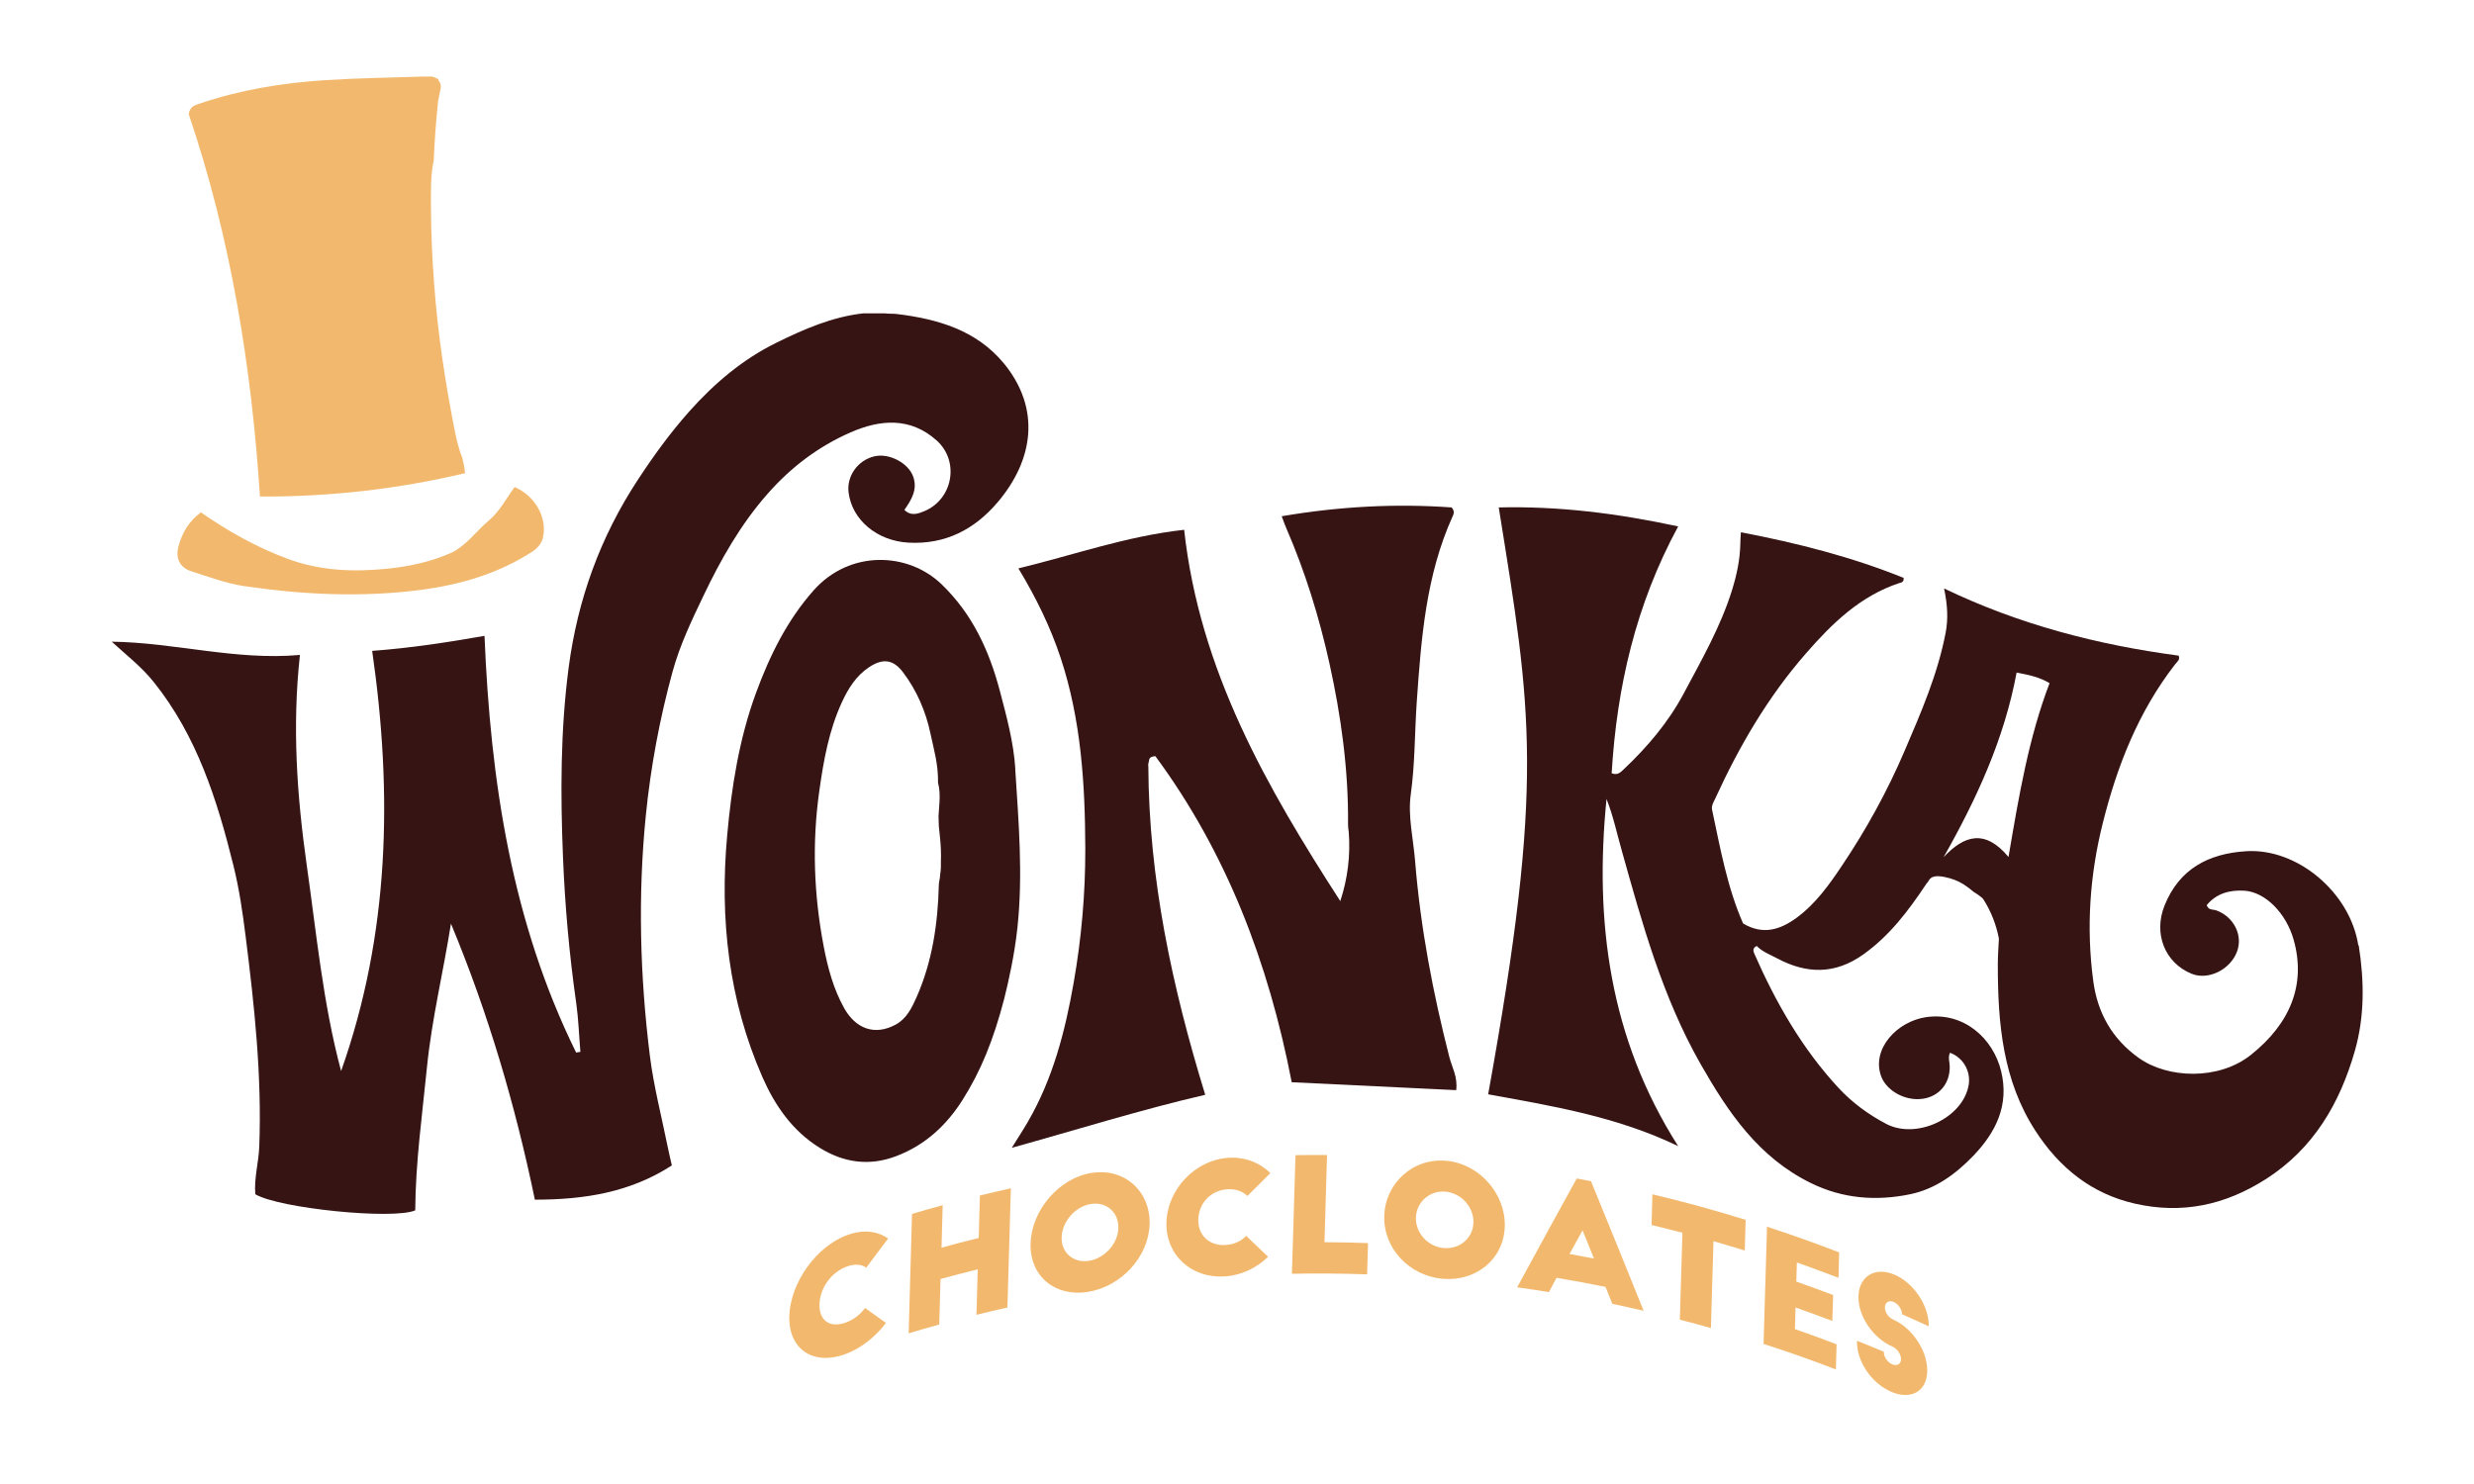 <?xml version="1.0" encoding="UTF-8"?><svg id="Layer_1" xmlns="http://www.w3.org/2000/svg" viewBox="0 0 250 150"><defs><style>.cls-1{fill:#371414;}.cls-2{fill:#f2b96e;}</style></defs><path class="cls-1" d="M238.31,95.56c-.82-5.33-6.15-9.86-11.35-9.52-3.79,.24-6.75,1.78-8.24,5.51-1.12,2.82,.03,5.76,2.73,6.87,1.67,.69,3.89-.38,4.59-2.2,.65-1.68-.32-3.58-2.11-4.21-.31-.11-.75,.03-.94-.52,.98-1.19,2.33-1.55,3.8-1.46,2.12,.13,4.22,2.27,4.98,4.94,1.27,4.48-.28,8.44-4.32,11.66-3.26,2.59-8.41,2.39-11.33,.3-2.71-1.94-4.18-4.58-4.6-7.81-.71-5.36-.35-10.67,.97-15.93,1.45-5.8,3.6-11.25,7.29-16.02,.21-.27,.56-.5,.37-.9-8.17-1.09-16.06-3.12-23.7-6.79,.36,1.7,.42,3.1,.16,4.47-.8,4.19-2.49,8.08-4.16,11.97-1.73,4.05-3.85,7.9-6.3,11.55-1.3,1.95-2.68,3.89-4.62,5.31-1.66,1.21-3.4,1.75-5.39,.56-1.6-3.64-2.3-7.58-3.13-11.48-.09-.42,.14-.77,.31-1.13,2.42-5.29,5.32-10.27,9.16-14.67,2.65-3.04,5.48-5.81,9.43-7.12,.22-.07,.5-.08,.45-.53-5.25-2.12-10.74-3.52-16.44-4.61-.03,.49-.06,.84-.06,1.19-.03,1.61-.38,3.19-.85,4.7-1.15,3.67-3.06,7.01-4.86,10.39-1.56,2.93-3.67,5.41-6.06,7.67-.31,.29-.61,.65-1.23,.41,.52-8.69,2.43-17.04,6.72-24.95-6.22-1.34-12.1-2.06-18.13-1.92,3.3,20.61,4.68,27.52-1.07,59.32,6.55,1.19,13.06,2.27,19.2,5.24-6.96-10.94-8.47-22.73-7.24-35.09,.67,1.69,1.04,3.45,1.53,5.18,2.08,7.42,4.12,14.84,7.98,21.62,2.79,4.89,5.85,9.42,11.12,12.01,3.24,1.6,6.63,1.85,10.06,1.14,2.51-.52,4.57-2.01,6.36-3.87,2.32-2.41,3.65-5.15,2.83-8.55-.81-3.35-3.78-6.02-7.57-5.48-2.95,.42-5.58,3.23-4.55,6,.53,1.42,2.41,2.52,4.21,2.25,1.67-.25,2.74-1.56,2.71-3.26,0-.46-.2-.93,.03-1.39,1.34,.49,2.13,1.89,1.88,3.29-.6,3.34-5.29,5.5-8.33,3.9-1.82-.96-3.45-2.16-4.83-3.65-3.69-3.99-6.34-8.64-8.51-13.59-.11-.26-.16-.55,.26-.74,.57,.59,1.37,.88,2.1,1.27,2.95,1.56,5.8,1.62,8.66-.41,2.67-1.9,4.57-4.43,6.35-7.1,.02-.03,.03-.06,.05-.09,0,0,.02,0,.02-.01,.02-.02,.04-.04,.06-.06,.04-.04,.06-.1,.1-.15h0s.04-.05,.05-.08c.02-.03,.04-.06,.06-.09,.06-.07,.12-.13,.19-.18,.02-.01,.04-.02,.05-.03,.39-.19,.87-.13,1.31-.04,.68,.14,1.33,.37,1.92,.75,.35,.23,.69,.48,1.01,.76,.27,.16,.52,.33,.77,.53,.07,.06,.12,.12,.18,.18,.78,1.21,1.32,2.58,1.59,4.01,0,0,0,0,0,.01-.06,.99-.11,1.82-.11,2.65,0,5.88,.49,11.67,3.82,16.79,2.41,3.71,5.65,6.33,10.03,7.33,4.77,1.09,9.12,.15,13.24-2.48,4.83-3.09,7.48-7.68,8.99-12.96,.99-3.47,.96-7.03,.39-10.67Zm-35.35-8.94c-2.36-2.84-4.48-2.21-6.56,.03,3.35-5.92,6.13-11.95,7.38-18.67,1.28,.25,2.25,.44,3.33,1.07-2.12,5.56-3.1,11.4-4.15,17.58Z"/><path class="cls-1" d="M101.44,36.73c-2.77-3.36-6.67-4.48-10.8-4.99-.41-.05-.85-.01-1.25-.07,0,0,0,0-.01,0-.04,0-.08,0-.12,0-.11,0-.21,0-.32,0-.22,0-.44,0-.66,0-.23,0-.45,0-.68,0-.11,0-.21,0-.32,0-.01,0-.02,0-.03,0-3.15,.35-6.04,1.61-8.83,2.99-3.39,1.67-6.26,4.11-8.78,6.94-1.91,2.15-3.58,4.45-5.16,6.86-3.83,5.82-6.11,12.14-7.02,19.04-.83,6.37-.83,12.74-.57,19.12,.2,4.95,.64,9.88,1.34,14.78,.23,1.63,.28,3.28,.42,4.92-.14,.02-.29,.05-.43,.07-6.5-13.19-8.65-27.38-9.26-42.12-3.76,.66-7.36,1.22-11.35,1.52,2.08,14.45,1.76,28.63-3.14,42.47-1.83-6.83-2.48-13.84-3.47-20.79-.99-6.99-1.49-14.03-.69-21.27-6.5,.58-12.67-1.26-19.02-1.34,1.48,1.35,3.02,2.55,4.24,4.07,4.37,5.45,6.42,11.93,8.06,18.56,.58,2.34,.93,4.74,1.23,7.14,.89,7.06,1.65,14.11,1.38,21.25-.06,1.63-.54,3.22-.4,4.83,2.37,1.43,13.94,2.6,16.16,1.63,.03-4.85,.71-9.67,1.19-14.51,.49-4.86,1.65-9.6,2.42-14.47,3.75,9.02,6.49,18.29,8.48,27.9,4.99,0,9.63-.73,13.84-3.46-.15-.68-.29-1.25-.41-1.84-.62-3.08-1.42-6.14-1.81-9.25-1-8.06-1.22-16.16-.41-24.26,.49-4.93,1.4-9.8,2.71-14.58,.73-2.66,1.92-5.15,3.11-7.64,1.76-3.69,3.75-7.2,6.47-10.3,2.37-2.7,5.15-4.8,8.39-6.22,2.98-1.31,6.05-1.58,8.72,.82,2.33,2.1,1.63,5.94-1.26,7.14-.63,.26-1.34,.53-2.01-.13,.73-1.03,1.34-2.07,.9-3.34-.48-1.4-2.43-2.42-3.91-2.08-1.68,.38-2.83,1.98-2.63,3.64,.34,2.8,2.89,4.92,6.06,5.09,3.72,.2,6.67-1.33,9.01-4.09,3.59-4.23,4.42-9.42,.6-14.06Z"/><path class="cls-1" d="M146.46,106.86c-1.66-6.51-2.92-13.09-3.46-19.8-.18-2.26-.75-4.57-.44-6.77,.43-3.09,.39-6.19,.6-9.28,.45-6.44,.92-12.82,3.62-18.8,.11-.24,.25-.52-.09-.92-5.62-.4-11.31-.11-17.17,.89,.21,.56,.32,.9,.47,1.23,1.91,4.4,3.32,8.99,4.35,13.64,1.18,5.33,1.93,10.77,1.88,16.26,0,.26,.03,.52,.07,.77,.19,2.38-.11,4.75-.85,6.99,0,0,0,0-.01,0-7.4-11.47-14.21-23.27-15.77-37.52-5.88,.65-11.18,2.56-16.75,3.9,1.81,3,3.24,5.94,4.27,9.05,2.07,6.26,2.47,12.75,2.49,19.28,.01,4.56-.39,9.09-1.18,13.58-.86,4.9-2.1,9.69-4.63,14.04-.49,.85-1.03,1.67-1.62,2.62,6.62-1.84,13.02-3.85,19.55-5.36-3.35-10.9-5.7-21.85-5.75-33.22-.05-.17,.04-.35,.07-.55,.03-.21,.05-.4,.64-.46,7.22,9.78,11.46,20.96,13.78,32.96,5.61,.27,11.11,.53,16.62,.8,.17-1.35-.43-2.31-.69-3.34Z"/><path class="cls-1" d="M102.6,77.72c-.17-2.69-.88-5.28-1.56-7.87-1.07-4.06-2.76-7.77-5.88-10.78-3.39-3.28-9.29-3.51-12.94,.6-2.68,3.02-4.45,6.62-5.83,10.38-1.7,4.64-2.47,9.51-2.91,14.41-.76,8.4,.14,16.59,3.55,24.38,1.26,2.88,3.03,5.46,5.79,7.17,2.44,1.52,5.04,1.89,7.77,.84,2.88-1.1,5.03-3.08,6.65-5.63,1.86-2.92,3.15-6.1,4.23-10.24,.46-1.84,1.05-4.48,1.34-7.19,.58-5.37,.12-10.72-.22-16.08Zm-7.6,10.71c0,.35-.13,.7-.13,1.02-.1,3.9-.65,7.71-2.24,11.32-.49,1.11-1.02,2.2-2.13,2.8-2.09,1.13-4.03,.44-5.22-1.71-1.06-1.92-1.62-4-2.03-6.12-1.01-5.25-1.21-10.53-.45-15.85,.43-3.06,.97-6.07,2.27-8.9,.64-1.39,1.43-2.67,2.75-3.55,1.37-.91,2.43-.81,3.43,.51,1.39,1.84,2.3,3.95,2.77,6.18,.32,1.53,.8,3.07,.77,5,.17,.6,.18,1.25,.15,1.88-.02,.5-.08,.99-.1,1.48,0,0,0,.02,0,.02,.01,.33,.02,.67,.03,1,.03,.36,.08,.71,.11,1.07,.09,.83,.13,1.65,.1,2.47,.01,.46,0,.92-.08,1.37Z"/><path class="cls-2" d="M46.71,46.27c-.33-.84-.55-1.72-.73-2.6-.98-4.96-1.74-9.92-2.11-14.97-.19-2.57-.31-5.14-.32-7.73,0-1.57-.06-3.2,.28-4.75,.08-2,.23-3.99,.44-5.98,.08-.42,.16-.84,.25-1.26,.08-.36-.03-.65-.22-.87,0-.04,0-.08-.01-.12-.07-.04-.14-.06-.22-.09-.23-.15-.51-.2-.78-.16-.19,0-.39,0-.58,0-3.27,.11-6.55,.15-9.82,.36-4.36,.28-8.65,.98-12.8,2.4-.47,.16-.91,.31-1.02,1.04,4.22,12.43,6.34,25.41,7.2,38.65,7.16,.03,13.94-.76,20.72-2.36-.04-.53-.14-1.02-.26-1.5-.01-.03-.02-.05-.03-.08Z"/><path class="cls-2" d="M20.29,51.78c2.81,1.96,5.65,3.53,8.74,4.69,3.32,1.24,6.7,1.36,10.14,1.01,2.15-.22,4.27-.67,6.26-1.53,1.63-.7,2.65-2.23,3.98-3.35,1.1-.93,1.76-2.24,2.59-3.37,2.04,.86,3.28,3.02,2.89,5.01-.14,.7-.57,1.18-1.18,1.57-3.43,2.2-7.23,3.3-11.23,3.82-5.94,.77-11.86,.48-17.76-.38-1.84-.27-3.62-.94-5.4-1.51-1.16-.37-1.62-1.34-1.27-2.57,.37-1.32,1.02-2.47,2.25-3.38Z"/><g><path class="cls-2" d="M87.53,128.13c-.47-.34-1.14-.4-1.93-.12-1.58,.55-2.75,2.18-2.79,3.83-.05,1.65,1.06,2.41,2.63,1.85,.79-.28,1.48-.8,1.97-1.48,.7,.5,1.41,1,2.12,1.51-1.09,1.43-2.57,2.61-4.18,3.18-3.2,1.13-5.68-.53-5.59-3.87,.09-3.34,2.73-7.1,5.93-8.22,1.59-.56,3.02-.37,4.05,.39-.74,.97-1.48,1.95-2.21,2.94Z"/><path class="cls-2" d="M95.26,121.82c-.04,1.43-.08,2.86-.12,4.29,1.25-.34,2.5-.67,3.76-.98,.04-1.43,.08-2.86,.12-4.29,1.04-.25,2.08-.5,3.13-.73-.12,4.02-.23,8.03-.35,12.05-1.04,.23-2.09,.48-3.13,.74,.04-1.53,.09-3.06,.13-4.6-1.26,.31-2.51,.64-3.76,.98-.04,1.53-.09,3.07-.13,4.6-1.03,.29-2.07,.58-3.09,.89,.11-4.02,.23-8.05,.34-12.07,1.03-.31,2.06-.6,3.1-.88Z"/><path class="cls-2" d="M110.31,118.56c3.33-.54,5.96,1.87,5.86,5.18-.1,3.32-2.89,6.3-6.22,6.84-3.32,.54-5.91-1.57-5.81-4.9,.1-3.32,2.84-6.6,6.17-7.13Zm-.09,3.14c-1.57,.25-2.89,1.77-2.94,3.36-.05,1.57,1.2,2.63,2.77,2.38,1.59-.26,2.92-1.74,2.96-3.31,.05-1.59-1.21-2.69-2.8-2.43Z"/><path class="cls-2" d="M126.05,120.88c-.49-.47-1.19-.72-2.02-.67-1.66,.1-2.89,1.39-2.94,3.03-.05,1.63,1.12,2.71,2.77,2.6,.83-.05,1.55-.38,2.07-.92,.74,.7,1.47,1.4,2.21,2.11-1.14,1.12-2.69,1.88-4.37,1.99-3.36,.22-6-2.16-5.9-5.48,.1-3.31,2.9-6.31,6.26-6.51,1.67-.11,3.16,.49,4.24,1.54-.77,.76-1.54,1.54-2.31,2.31Z"/><path class="cls-2" d="M130.89,116.76c1.07-.02,2.14-.02,3.21-.01-.09,2.94-.18,5.87-.26,8.81,1.47,0,2.93,.04,4.4,.09-.03,1.05-.06,2.1-.09,3.16-2.54-.09-5.07-.11-7.6-.06,.12-3.99,.24-7.98,.36-11.97Z"/><path class="cls-2" d="M146.15,117.33c3.37,.3,6.01,3.37,5.91,6.65-.1,3.29-2.9,5.57-6.27,5.28-3.37-.3-6.01-3.06-5.91-6.36,.1-3.3,2.9-5.88,6.27-5.57Zm-.09,3.12c-1.59-.14-2.93,1.05-2.98,2.62-.05,1.56,1.22,2.94,2.81,3.08,1.61,.14,2.95-1,3-2.56,.05-1.57-1.21-2.99-2.83-3.14Z"/><path class="cls-2" d="M153.31,130.12c2.01-3.71,4.02-7.37,6.02-11,.48,.09,.96,.18,1.44,.27,1.78,4.33,3.55,8.7,5.32,13.1-1.05-.24-2.11-.48-3.16-.7-.23-.57-.46-1.14-.69-1.71-1.65-.34-3.3-.64-4.95-.92-.26,.48-.52,.96-.77,1.44-1.06-.17-2.13-.33-3.19-.48Zm5.29-3.37c.82,.15,1.65,.3,2.47,.46-.38-.95-.76-1.9-1.15-2.85-.44,.8-.88,1.59-1.32,2.39Z"/><path class="cls-2" d="M166.99,120.72c3.16,.75,6.3,1.61,9.41,2.58-.03,1.03-.06,2.07-.09,3.1-1.05-.32-2.1-.64-3.16-.94-.09,2.93-.17,5.86-.26,8.78-1.04-.3-2.09-.58-3.14-.85,.09-2.93,.17-5.86,.26-8.79-1.04-.27-2.08-.53-3.12-.78,.03-1.04,.06-2.07,.09-3.11Z"/><path class="cls-2" d="M178.55,123.99c2.45,.8,4.88,1.67,7.3,2.6-.02,.86-.05,1.72-.07,2.57-1.4-.54-2.8-1.05-4.2-1.55-.02,.64-.04,1.28-.06,1.93,1.24,.44,2.49,.89,3.72,1.36-.03,.87-.05,1.75-.08,2.62-1.24-.47-2.48-.92-3.72-1.36-.02,.73-.04,1.45-.06,2.18,1.41,.49,2.81,1,4.21,1.54-.02,.85-.05,1.69-.07,2.54-2.42-.93-4.86-1.79-7.31-2.58,.12-3.95,.23-7.9,.35-11.86Z"/><path class="cls-2" d="M192.21,132.88c.01-.49-.37-1.07-.85-1.28-.48-.21-.87,.04-.89,.53-.01,.49,.36,1.05,.84,1.25,1.12,.49,2.12,1.49,2.74,2.63,.47,.85,.72,1.77,.7,2.63-.06,2.02-1.67,2.89-3.64,2.04-1.97-.85-3.52-3.07-3.46-5.16,.9,.36,1.81,.73,2.71,1.11-.01,.5,.36,1.06,.84,1.27,.48,.21,.89-.01,.9-.5,.01-.49-.37-1.07-.85-1.28-1.97-.85-3.51-3.09-3.45-5.11,.06-2.02,1.69-3.01,3.66-2.16,1.97,.85,3.49,3.2,3.44,5.21-.89-.41-1.77-.81-2.66-1.2Z"/></g></svg>